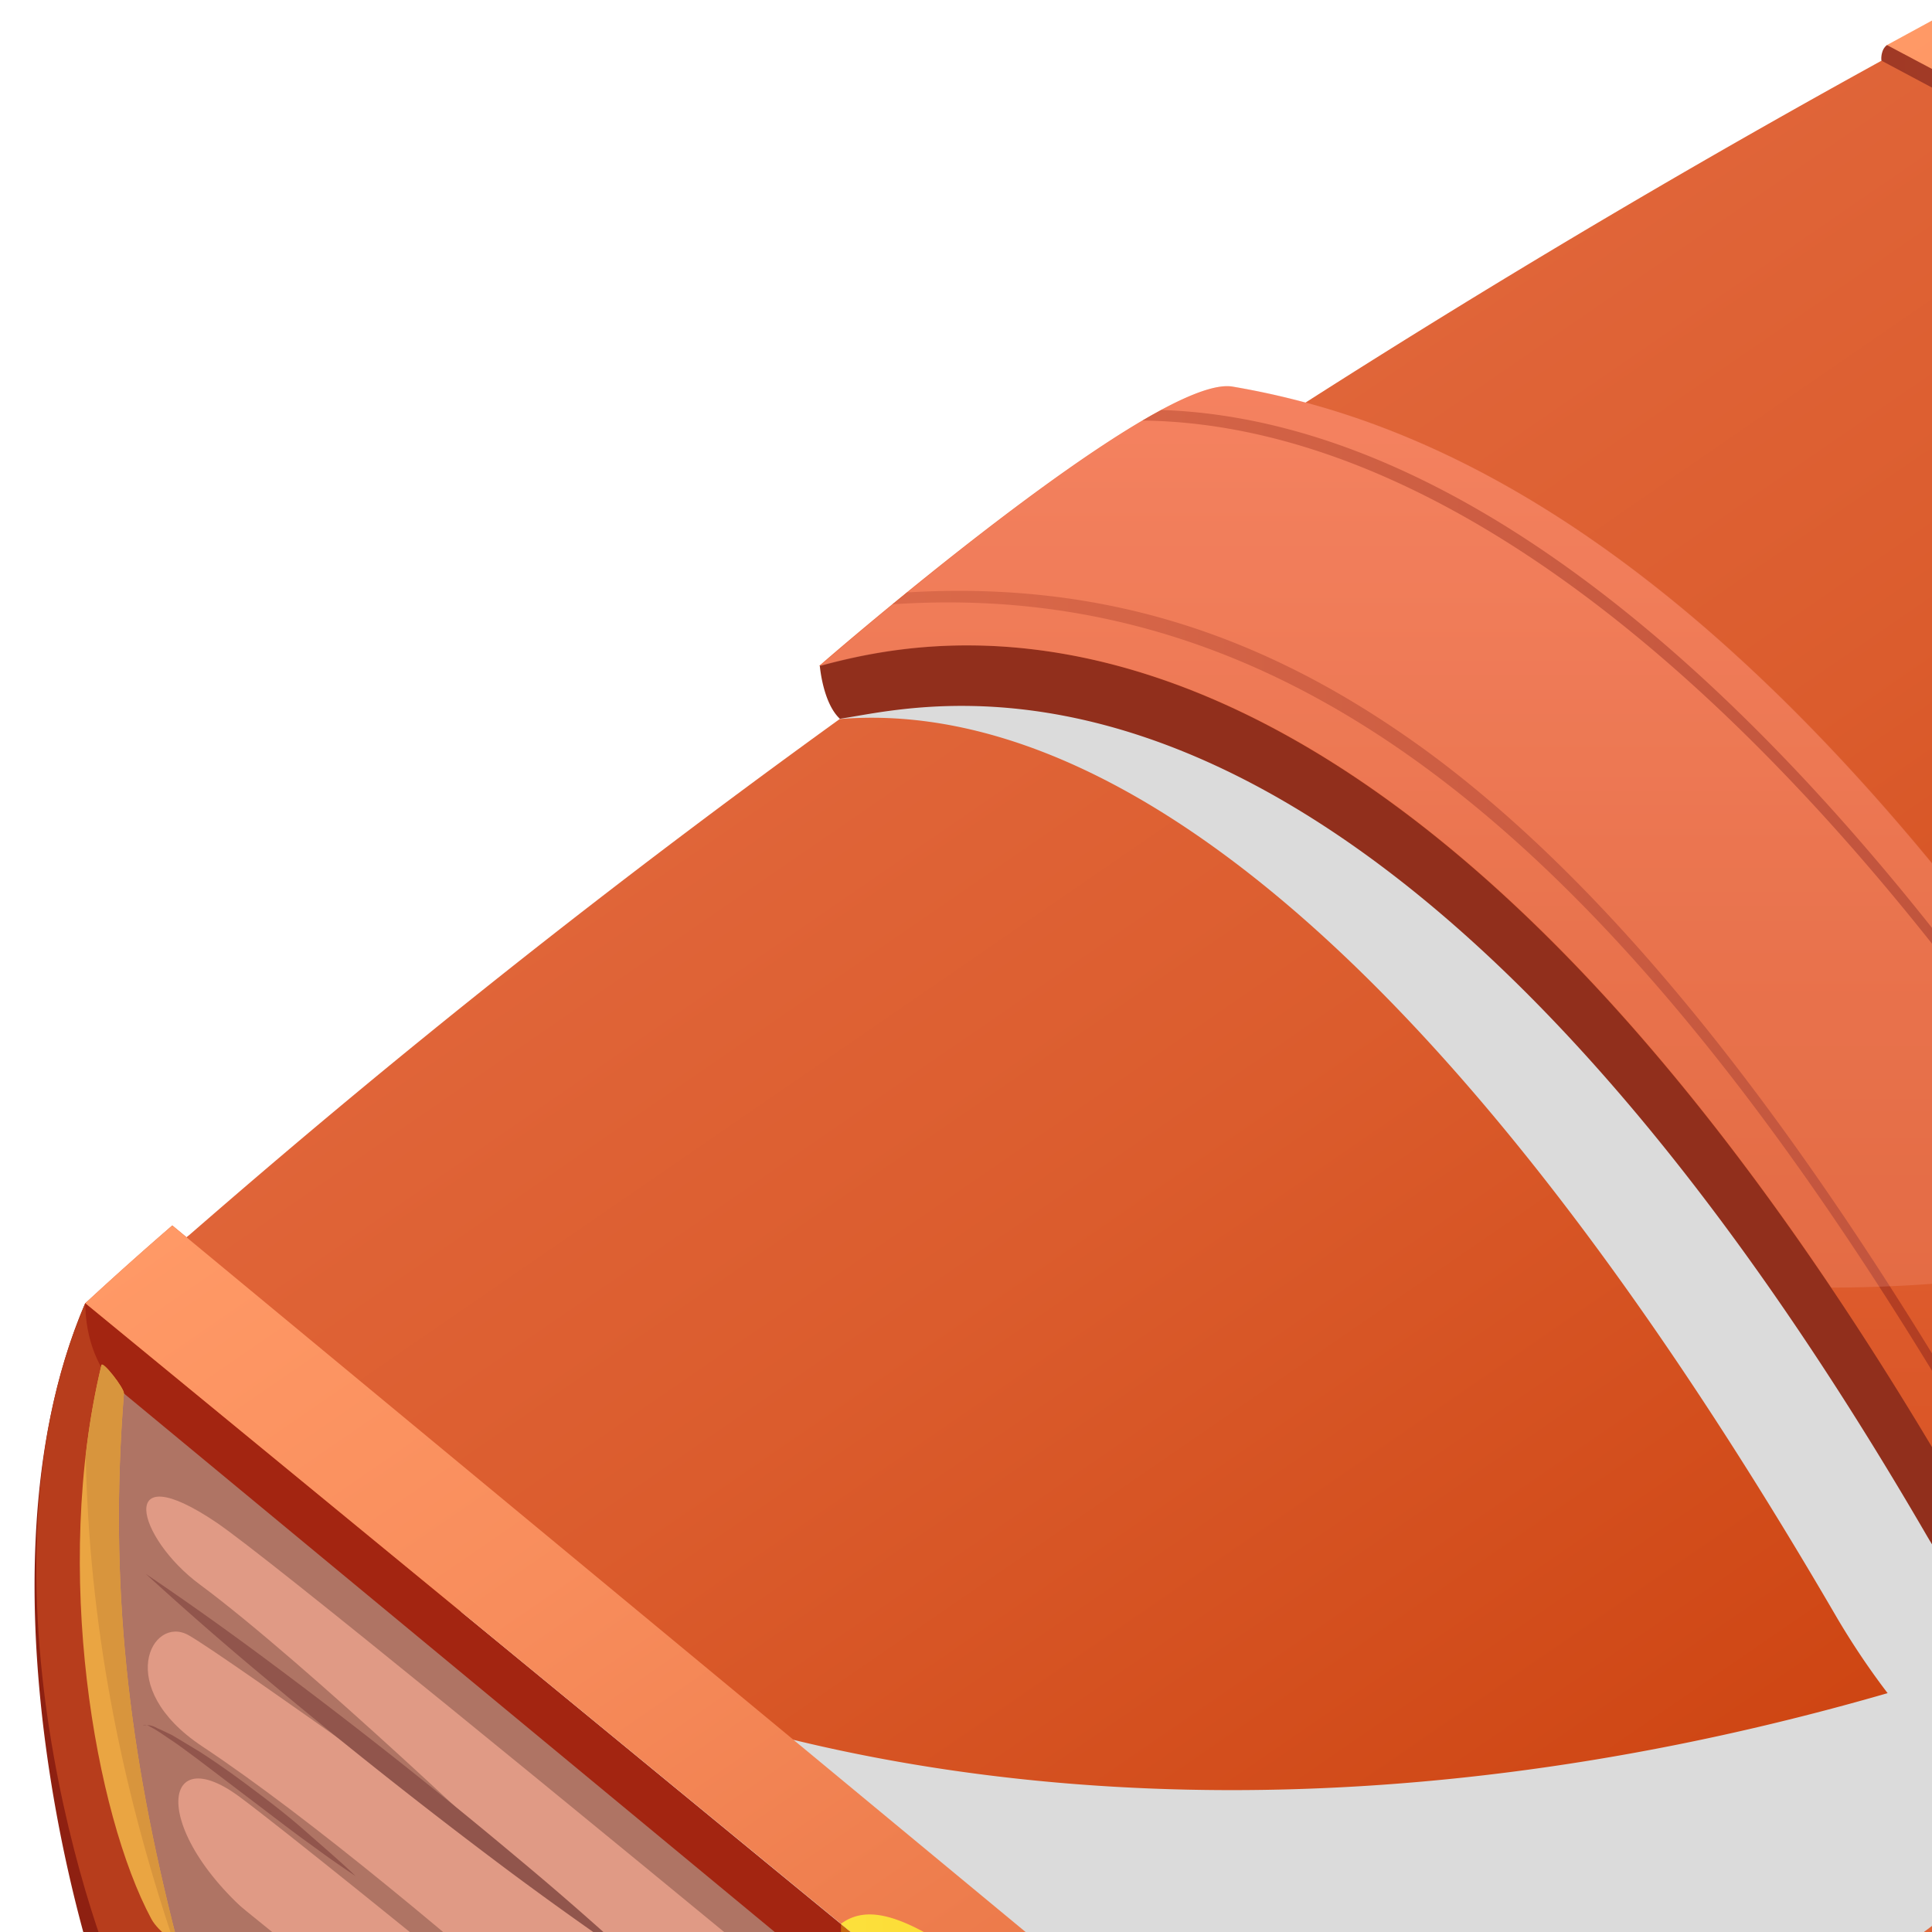 <svg viewBox="0 0 28 28" fill="none" xmlns="http://www.w3.org/2000/svg">
  <path d="M20.982 47.901s19.53-14.722 27.24-25.106c.278-.377.277-1.39.277-1.39L25.39 7.04 6.92 22.025l-4.638-2.617-1.047-.52c-1.81 4.225.272 10.375.473 10.555l18.765 18.46a.4.4 0 0 0 .255.097c.09 0 .177-.035.255-.099Z" fill="#8E2011"/>
  <path d="m23.564 44.69-10.92-5.301v.808l7.83 7.706a.4.4 0 0 0 .254.097.4.4 0 0 0 .254-.097s.977-.735 2.582-1.995V44.69ZM46.777 24.628c.523-.623 1.001-1.235 1.44-1.833.278-.376.277-1.39.277-1.39l-1.722-1.07.005 4.293Z" fill="#BC5C0D"/>
  <path d="M20.982 46.938s18.131-13.047 27.27-24.93c.362-.471.332-.983-.118-1.249L25.39 6.077 6.92 21.06l-4.638-2.615-1.047.442c-1.81 4.226.393 9.894.59 10.073l18.648 17.978c.078.066.166.1.255.1.09 0 .177-.034.255-.1Z" fill="#B73D1C"/>
  <path d="M48.252 22.008c.362-.471.332-.982-.118-1.249l-2.288-1.478-5.711-3.03s3.727 3.202 6.992 5.131c.733.435-.75 1.944-.35 2.47 0-.007 1.006-1.234 1.475-1.844ZM20.526 45.504c-4.841-3.743-6.986-6.416-7.88-6.11l7.831 7.55a.395.395 0 0 0 .254.098.395.395 0 0 0 .254-.098s.663-.479 1.198-.88c.713-.535 1.382-1.042 1.382-1.042-.24-1.14-2.503.893-3.04.482Z" fill="#ED9A15"/>
  <path d="M1.773 19.327s-.89 4.33.67 8.684l18.285 17.206 2.378-6.51-2.435-5.47-18.898-13.91Z" fill="#E09A85"/>
  <path d="M20.616 41.51 2.446 26.786l18.52 16.526c.12-.368-.35-1.802-.35-1.802Z" fill="#AF7464"/>
  <path d="M47.396 21.01s-.462-.01-.437-.072a.93.93 0 0 0 0-.509l.35-.41c.075-.388.131-.784.168-1.184 0-.226-.203-.772-.203-.772s.21-.685.21-.942a3.576 3.576 0 0 0-.109-.386c-.048-.193.103-.285.094-.386-.011-.137-.343-.26-.343-.26s.499-.826.5-.986c0-.224-.282-.88-.282-.88l.039-.859.04-1.725L20.67 33.243s-.18 2.29-.096 3.043c.078.377.175.745.292 1.1l-.4.561.36.597-.262 1.677s.35.588.335.827c-.01.153-.284.462-.284.462s.444 1.447.335 1.916c-.05.214-.484.567-.484.567l.36.566-.099.663S38.407 33.248 47.397 21.01Z" fill="#FFD3C5"/>
  <path d="M20.616 41.51s.373 1.25.35 1.808c2.679-1.967 18.054-13.441 26.478-24.14.017-.113.028-.227.033-.343C29.582 36.589 20.616 41.51 20.616 41.51ZM47.346 14.225l.04-.859.036-1.604-.081-.053-26.67 21.534s-.18 2.29-.096 3.043l.008.058c4.624-3.024 18.553-12.46 26.939-21.664-.082-.231-.176-.455-.176-.455Z" fill="#E09A85"/>
  <path d="m4.04 29.52-1.648-1.544s-.916-3.122-.87-4.33c.046-1.208.148-3.647.148-3.647l18.884 15.63.03.717S4.631 23.08 3.138 22.066c-1.47-.992-1.163.216-.243.897 1.543 1.142 4.659 4.12 4.659 4.12s-4.288-3.086-4.822-3.385c-.533-.299-1.09.757.198 1.611 3.162 2.1 8.68 7.31 8.68 7.31s-6.915-5.671-8.138-6.578c-1.224-.907-1.309.689.554 2.03 0 0-1.724-.297.015 1.45Z" fill="#AF7464"/>
  <path d="m20.465 37.947.361.597-.044.283-9.067-7.53 8.75 6.65Z" fill="#AF7464"/>
  <path d="m20.467 37.947.36.597-.04.283 9.028-7.286c-5.014 3.685-9.348 6.406-9.348 6.406ZM45.237 16.346l.306.41c1.256-1.48 1.69 1.365 1.606 3.451l.16-.193c.075-.387.131-.78.168-1.179 0-.226-.203-.772-.203-.772s.21-.685.21-.942a3.575 3.575 0 0 0-.109-.386c-.048-.192.103-.285.094-.386-.011-.137-.343-.26-.343-.26s.499-.826.5-.986a2.72 2.72 0 0 0-.206-.697l-.461.159-1.722 1.78ZM27.797 39.082a341.413 341.413 0 0 0 4.985-4.27l1.235-1.089c.41-.367.823-.726 1.229-1.102l1.225-1.11 1.215-1.134c.408-.369.804-.772 1.207-1.146l.602-.58c.2-.192.393-.395.595-.59.393-.395.797-.783 1.19-1.185.392-.401.785-.814 1.177-1.22 1.55-1.651 3.068-3.363 4.507-5.227-1.308 2.055-2.777 3.892-4.295 5.627-1.518 1.735-3.124 3.32-4.743 4.86-1.618 1.54-3.284 2.96-4.971 4.328-1.688 1.368-3.402 2.669-5.158 3.838Z" fill="#E09A85"/>
  <path d="m47.127 16.091-2.255 2.271a250.8 250.8 0 0 1-2.278 2.227c-.762.738-1.533 1.455-2.302 2.175-.77.72-1.55 1.419-2.328 2.123-.778.704-1.57 1.383-2.355 2.06a77.973 77.973 0 0 1-2.382 1.989 69.818 69.818 0 0 1-4.883 3.666c.797-.654 1.596-1.302 2.385-1.978.79-.675 1.58-1.341 2.366-2.018.786-.678 1.57-1.36 2.355-2.056.785-.694 1.57-1.378 2.34-2.078.77-.7 1.557-1.393 2.334-2.094l2.33-2.105c1.552-1.4 3.099-2.825 4.672-4.182Z" fill="#E09A85"/>
  <path d="M20.616 41.51s3.918-1.648 16.59-12.953L20.615 41.51Z" fill="#A56A5D"/>
  <path d="M10.304 33.29a94.28 94.28 0 0 1 2.495 1.948c.825.662 1.646 1.341 2.463 2.022a129.63 129.63 0 0 1 4.848 4.25c-.84-.632-1.671-1.281-2.495-1.947a158.5 158.5 0 0 1-4.904-4.11 134.981 134.981 0 0 1-2.407-2.162ZM11.396 36.049a89.63 89.63 0 0 1 2.4 2.022c.794.687 1.58 1.391 2.365 2.098.785.706 1.57 1.428 2.34 2.159.771.731 1.546 1.472 2.307 2.235a100.739 100.739 0 0 1-2.4-2.023c-.793-.689-1.58-1.391-2.365-2.1-.785-.707-1.57-1.427-2.34-2.159-.77-.731-1.55-1.46-2.307-2.232ZM2.11 22.808c.611.413 1.218.846 1.822 1.297a78.775 78.775 0 0 1 3.559 2.814c.59.49 1.164.994 1.737 1.517a54.097 54.097 0 0 1-1.822-1.297 81.94 81.94 0 0 1-3.557-2.814 49.31 49.31 0 0 1-1.738-1.517ZM2.068 25.005a.312.312 0 0 1 .212.042c.07.029.138.064.207.096.13.076.261.157.4.24.262.168.523.355.777.546.254.19.509.386.756.604.247.218.493.426.734.656-.13-.085-.262-.177-.392-.268l-.386-.28c-.262-.193-.51-.386-.766-.579l-.762-.579c-.131-.095-.256-.193-.385-.276-.065-.044-.13-.09-.195-.13-.033-.022-.067-.038-.1-.057-.035-.02-.066-.031-.1-.015Z" fill="#91554C"/>
  <path d="M9.012 32.677c-2.654 1.98-6.507 7.14-6.507 7.14s.261-2.37.384-3.28c.032-.243.045-.286-.098-.226-.596.253-2.268.548-2.268.548s2.779-4.865 5.531-6.625l2.958 2.123v.32Z" fill="#AF1919"/>
  <path d="M9.012 32.355c-2.654 1.98-6.507 7.46-6.507 7.46s.261-2.69.384-3.61c.032-.242.045-.286-.098-.224-.596.253-2.268.868-2.268.868s2.779-5.185 5.531-6.947l2.958 2.453Z" fill="url(#a)"/>
  <path d="M7.695 31.263c-1.989 1.954-4.167 4.888-4.918 5.924-.026.241-.054.498-.08.755.701-.975 3.203-4.375 5.358-6.382l-.36-.297ZM6.592 30.348c-2.093 2.009-4.448 5.181-5.15 6.16l.613-.234c1.1-1.474 3.116-4.052 4.868-5.652l-.33-.274Z" fill="#EAA542"/>
  <path d="M4.06 31.697c.467.267.949.476 1.44.625a6.802 6.802 0 0 0 3.25.24l.262-.207-2.958-2.45c-.71.478-1.38 1.08-1.994 1.792Z" fill="#DDDDDD" style="mix-blend-mode:multiply"/>
  <path d="M1.237 18.887c0 .259.048.512.138.735.09.222.217.406.37.531L20.364 35.56a.477.477 0 0 0 .306.119c.108 0 .213-.041.306-.119 0 0 18.165-12.055 27.045-22.94.435-.533.333-1.846.333-1.846l-19.93-9.579L1.236 18.887Z" fill="#A32511"/>
  <path d="M46.706 14.167c.457-.515.893-1.03 1.309-1.544.435-.533.333-1.845.333-1.845l-1.606-.772h-.04l.004 4.16ZM23.6 32.768l-11.412-4.88v.94l8.17 6.738c.094.078.2.12.308.12a.479.479 0 0 0 .307-.12c.47-.326 1.793-1.22 2.617-1.81l.01-.988Z" fill="#C6640C"/>
  <path d="m1.237 18.887 19.126 15.708a.478.478 0 0 0 .306.119c.108 0 .213-.04.306-.119 0 0 19.508-13.188 27.076-22.946.425-.548.419-1.473-.121-1.737L29.706.232a1.464 1.464 0 0 0-1.424.095C14.62 7.708 5.863 15.186 2.705 17.932l-.208-.172a53.95 53.95 0 0 0-1.26 1.127Z" fill="url(#b)"/>
  <path d="M47.595 10.062 29.371.394a1.465 1.465 0 0 0-1.424.093 2.397 2.397 0 0 1-.6.166.195.195 0 0 0-.065.094.307.307 0 0 0-.015.132l18.33 9.768c.54.268.262 1.195-.163 1.737l2.283-.579c.425-.55.414-1.474-.122-1.743Z" fill="url(#c)"/>
  <path d="m6.67 23.349 4.415 3.63 9.278 7.62a.477.477 0 0 0 .306.119c.108 0 .213-.04.307-.119 0 0 14.95-12.362 21.896-17.946-17.544 12.77-31.34 9.57-36.202 6.696Z" fill="#DBDBDB" style="mix-blend-mode:multiply"/>
  <path d="M47.93 9.902 29.537.142a1.466 1.466 0 0 0-1.424.094l-.766.417L45.57 10.32c.54.268.547 1.193.122 1.737-5.65 7.287-18.264 16.372-24.158 20.542a.998.998 0 0 1-.619.168 1.07 1.07 0 0 1-.604-.257L2.497 17.761a44.6 44.6 0 0 0-1.26 1.126l19.126 15.708a.478.478 0 0 0 .306.119c.108 0 .213-.04.306-.119 0 0 4.818-3.217 10.478-7.643 6.242-4.883 12.533-10.095 16.598-15.303.427-.552.419-1.479-.121-1.747Z" fill="url(#d)"/>
  <path d="M47.93 9.902 39.91 5.657c-.956.43 3.855 2.894 7.065 4.998.696.453-.68 1.63-.273 2.63l.815-.965c.183-.224.36-.446.531-.666.428-.56.421-1.484-.12-1.752Z" fill="url(#e)"/>
  <path d="m12.188 27.882 8.175 6.713a.478.478 0 0 0 .307.12c.107 0 .212-.042.306-.12 0 0 .523-.343.688-.46a759.67 759.67 0 0 0 1.936-1.367c-.238-1.133-2.616.612-3.175.253-5.313-3.437-7.226-5.89-8.237-5.14Z" fill="url(#f)"/>
  <path d="M2.569 28.136c.015.058-.276-.14-.376-.326-.813-1.515-1.439-5.052-.723-8.025.017-.068.332.333.326.41-.218 2.754.057 5.165.773 7.941Z" fill="#EAA542"/>
  <path d="M2.511 28.125c.038.023.063.029.058.011-.716-2.776-.99-5.187-.773-7.94 0-.078-.31-.48-.326-.412-.101.428-.177.867-.228 1.313.051 2.423.495 4.724 1.27 7.028Z" fill="#D8953D"/>
  <path d="M34.34 23.441c-2.271-.53-3.905-3.058-4.37-3.813C24.091 10.12 19.232 8.05 16.241 7.508c-1.548 1.014-2.747 1.981-4.071 2.913 2.498-.204 7.496 1.064 14.458 13.034 1.142 1.93 2.674 3.267 4.371 3.813l.026.01c1.286-.99 2.627-2.044 3.979-3.142a1.332 1.332 0 0 0-.278-.461.797.797 0 0 0-.387-.234Z" fill="#DBDBDB" style="mix-blend-mode:multiply"/>
  <path d="M31.027 27.278v1.003l-.261.193.75.193.514.267c.083.21-.3.862-.301 1.01.028.262.068.52.12.773 0 0 .33.123.342.26.009.102-.143.193-.095.386.044.125.08.254.11.386a4.708 4.708 0 0 1-.152.826s-.401.567-.402.795c0 .114.753.486.672.911l-.535 1.391.88.444c-.523.896-.041 1.596-.041 1.596l-.524.442.012.737 2.287-1.972.031-12.302-3.406 2.66Z" fill="#DBDBDB" style="mix-blend-mode:multiply"/>
  <path d="m45.85 41.608-2.64-2.87a3.844 3.844 0 0 0-.968-.897c-1.274-.805-4.48-2.933-5.13-4.37-.817-1.801.98-10.63-1.047-11.106-2.27-.531-3.906-3.06-4.371-3.814C25.747 8.93 20.843 6.92 17.861 6.411c-.742-.125-3.14 1.693-4.66 2.931l-.274-.208-1.046.511s.042.539.291.772c1.344-.193 7.674-2.053 15.736 11.81.838 1.444 2.373 3.03 4.448 3.71 2.005.657 0 8.529 1.146 11.192.547 1.27 3.341 3.194 4.82 4.163.701.46 1.45.747 2.213.852l4.945.69c.323.044.368-1.226.368-1.226Z" fill="#912F1C"/>
  <path d="M17.863 5.603c2.982.507 7.885 2.518 13.832 12.14.467.754 2.1 3.28 4.37 3.813 2.033.477.235 9.305 1.047 11.106.655 1.437 3.859 3.566 5.132 4.37.352.224.679.526.968.898l2.525 3.246c.053.07.089.161.104.263a.705.705 0 0 1-.023.303.466.466 0 0 1-.14.225.244.244 0 0 1-.203.058l-4.932-.69a5.357 5.357 0 0 1-2.224-.848c-1.48-.965-3.983-2.744-4.55-3.995-.814-1.802.958-10.45-1.046-11.105-1.695-.547-3.227-1.884-4.368-3.812C20.293 7.712 13.739 9.15 11.87 9.653c.004-.008 4.874-4.24 5.993-4.05Z" fill="url(#g)"/>
  <path d="M44.048 41.085h-.16l-3.303-.461a4.983 4.983 0 0 1-2.053-.79c-2.355-1.543-3.976-2.94-4.336-3.731-.234-.518-.14-2.476-.064-4.053.154-3.205.33-6.837-1.294-7.37-1.59-.51-3.027-1.762-4.098-3.572-5.259-9.043-10.06-12.736-15.803-12.35l.131-.106.08-.066c2.792-.166 5.182.58 7.552 2.316 2.654 1.957 5.313 5.27 8.127 10.094 1.053 1.783 2.469 3.017 4.036 3.518 1.717.562 1.539 4.267 1.382 7.536-.067 1.386-.17 3.474.046 3.95.348.772 1.95 2.142 4.288 3.667a4.92 4.92 0 0 0 2.016.772l3.303.459c.392.035.566-.068.587-.14.01-.034-.012-.086-.058-.146l-1.62-2.024a3.207 3.207 0 0 0-.808-.745c-2.06-1.3-4.657-3.17-5.344-4.687-.41-.905-.418-2.488-.29-5.09.095-1.917.27-5.481-.392-5.638-2.236-.523-3.925-2.792-4.732-4.099C26.4 10.497 21.154 6.151 16.56 6.095l.13-.075.143-.078c4.58.153 9.682 4.504 14.493 12.281.798 1.29 2.463 3.532 4.667 4.053.707.166.63 2.96.49 5.806-.127 2.563-.127 4.119.266 4.987.706 1.561 3.621 3.568 5.295 4.631.304.191.586.452.836.772l1.62 2.044c.11.14.11.255.088.326-.06.2-.332.243-.54.243Z" fill="url(#h)"/>
  <path d="M41.362 38.78c-.017.277-.29.468-.608.428-.32-.041-.563-.298-.546-.58.017-.281.29-.468.608-.428.32.04.563.301.546.58Z" fill="#99321A"/>
  <path d="M41.197 39.096c-.128-.192-.301-.305-.484-.315a.588.588 0 0 0-.44.112c.128.192.302.305.484.314a.583.583 0 0 0 .44-.111Z" fill="#662C20"/>
  <path d="M38.81 37.029c-.043.27-.329.41-.642.31-.312-.1-.53-.4-.489-.673.042-.272.328-.411.641-.31.313.1.531.4.49.673Z" fill="#99321A"/>
  <path d="M38.613 37.31c-.11-.214-.271-.358-.451-.4a.561.561 0 0 0-.445.026c.11.216.271.36.451.404a.553.553 0 0 0 .445-.03Z" fill="#662C20"/>
  <path d="M36.545 34.787c.073-.258-.106-.613-.4-.794-.294-.181-.592-.12-.664.139-.073.257.106.613.4.794.294.18.592.119.664-.139Z" fill="#99321A"/>
  <path d="M36.314 35.02c-.08-.243-.22-.43-.392-.521a.58.58 0 0 0-.441-.097c.08.243.22.43.392.521.138.093.291.127.441.097Z" fill="#662C20"/>
  <path d="M37.003 32.3c-.358-1.77.375-5.177-.04-9.121-.446 1.183-1.418 2.895-3.422 3.497.46 2.122-.092 6.28.02 8.556.654-1.364 1.79-3.002 3.442-2.931Z" fill="#E2E2E2" style="mix-blend-mode:multiply"/>
  <path opacity=".2" d="M31.832 17.959a2.628 2.628 0 0 1-.13-.216C25.754 8.12 20.851 6.11 17.87 5.603c-1.119-.193-5.99 4.052-5.99 4.052 1.723-.465 7.445-1.736 14.661 9.006a20.627 20.627 0 0 0 5.291-.702Z" fill="#FFB3A6"/>
  <defs>
    <linearGradient id="a" x1="2.674" y1="39.958" x2="9.091" y2="32.42" gradientUnits="userSpaceOnUse">
      <stop stop-color="#EB7541"/>
      <stop offset=".14" stop-color="#E36236"/>
      <stop offset=".37" stop-color="#D64525"/>
      <stop offset=".58" stop-color="#CF331B"/>
      <stop offset=".73" stop-color="#CC2D17"/>
    </linearGradient>
    <linearGradient id="b" x1="21.415" y1="4.018" x2="35.551" y2="24.57" gradientUnits="userSpaceOnUse">
      <stop stop-color="#E06539"/>
      <stop offset=".32" stop-color="#DB5C2D"/>
      <stop offset=".89" stop-color="#CC420F"/>
      <stop offset="1" stop-color="#C93D08"/>
    </linearGradient>
    <linearGradient id="c" x1="27.267" y1="6.319" x2="48.019" y2="6.319" gradientUnits="userSpaceOnUse">
      <stop stop-color="#A03925"/>
      <stop offset=".2" stop-color="#A83F29"/>
      <stop offset=".5" stop-color="#BE4F36"/>
      <stop offset=".87" stop-color="#E16A49"/>
      <stop offset="1" stop-color="#EF7451"/>
    </linearGradient>
    <linearGradient id="d" x1="21.601" y1="4.605" x2="35.403" y2="24.674" gradientUnits="userSpaceOnUse">
      <stop stop-color="#FF9966"/>
      <stop offset=".3" stop-color="#F88D5C"/>
      <stop offset=".84" stop-color="#E56F40"/>
      <stop offset="1" stop-color="#DF6437"/>
    </linearGradient>
    <linearGradient id="e" x1="39.788" y1="9.462" x2="48.354" y2="9.462" gradientUnits="userSpaceOnUse">
      <stop stop-color="#FCE13C"/>
      <stop offset=".38" stop-color="#FDC822"/>
      <stop offset="1" stop-color="#FBC01E"/>
    </linearGradient>
    <linearGradient id="f" x1="12.188" y1="31.228" x2="23.6" y2="31.228" gradientUnits="userSpaceOnUse">
      <stop stop-color="#FCE13C"/>
      <stop offset=".54" stop-color="#FDC822"/>
      <stop offset=".67" stop-color="#FBC320"/>
      <stop offset=".83" stop-color="#F6B31C"/>
      <stop offset="1" stop-color="#ED9A15"/>
    </linearGradient>
    <linearGradient id="g" x1="28.865" y1="5.597" x2="28.865" y2="42.027" gradientUnits="userSpaceOnUse">
      <stop stop-color="#F2774F"/>
      <stop offset=".23" stop-color="#E36336"/>
      <stop offset=".49" stop-color="#D75222"/>
      <stop offset=".74" stop-color="#D04816"/>
      <stop offset="1" stop-color="#CE4512"/>
    </linearGradient>
    <linearGradient id="h" x1="12.937" y1="23.513" x2="44.599" y2="23.513" gradientUnits="userSpaceOnUse">
      <stop stop-color="#D25833"/>
      <stop offset="1" stop-color="#8E2011"/>
    </linearGradient>
  </defs>
</svg>
